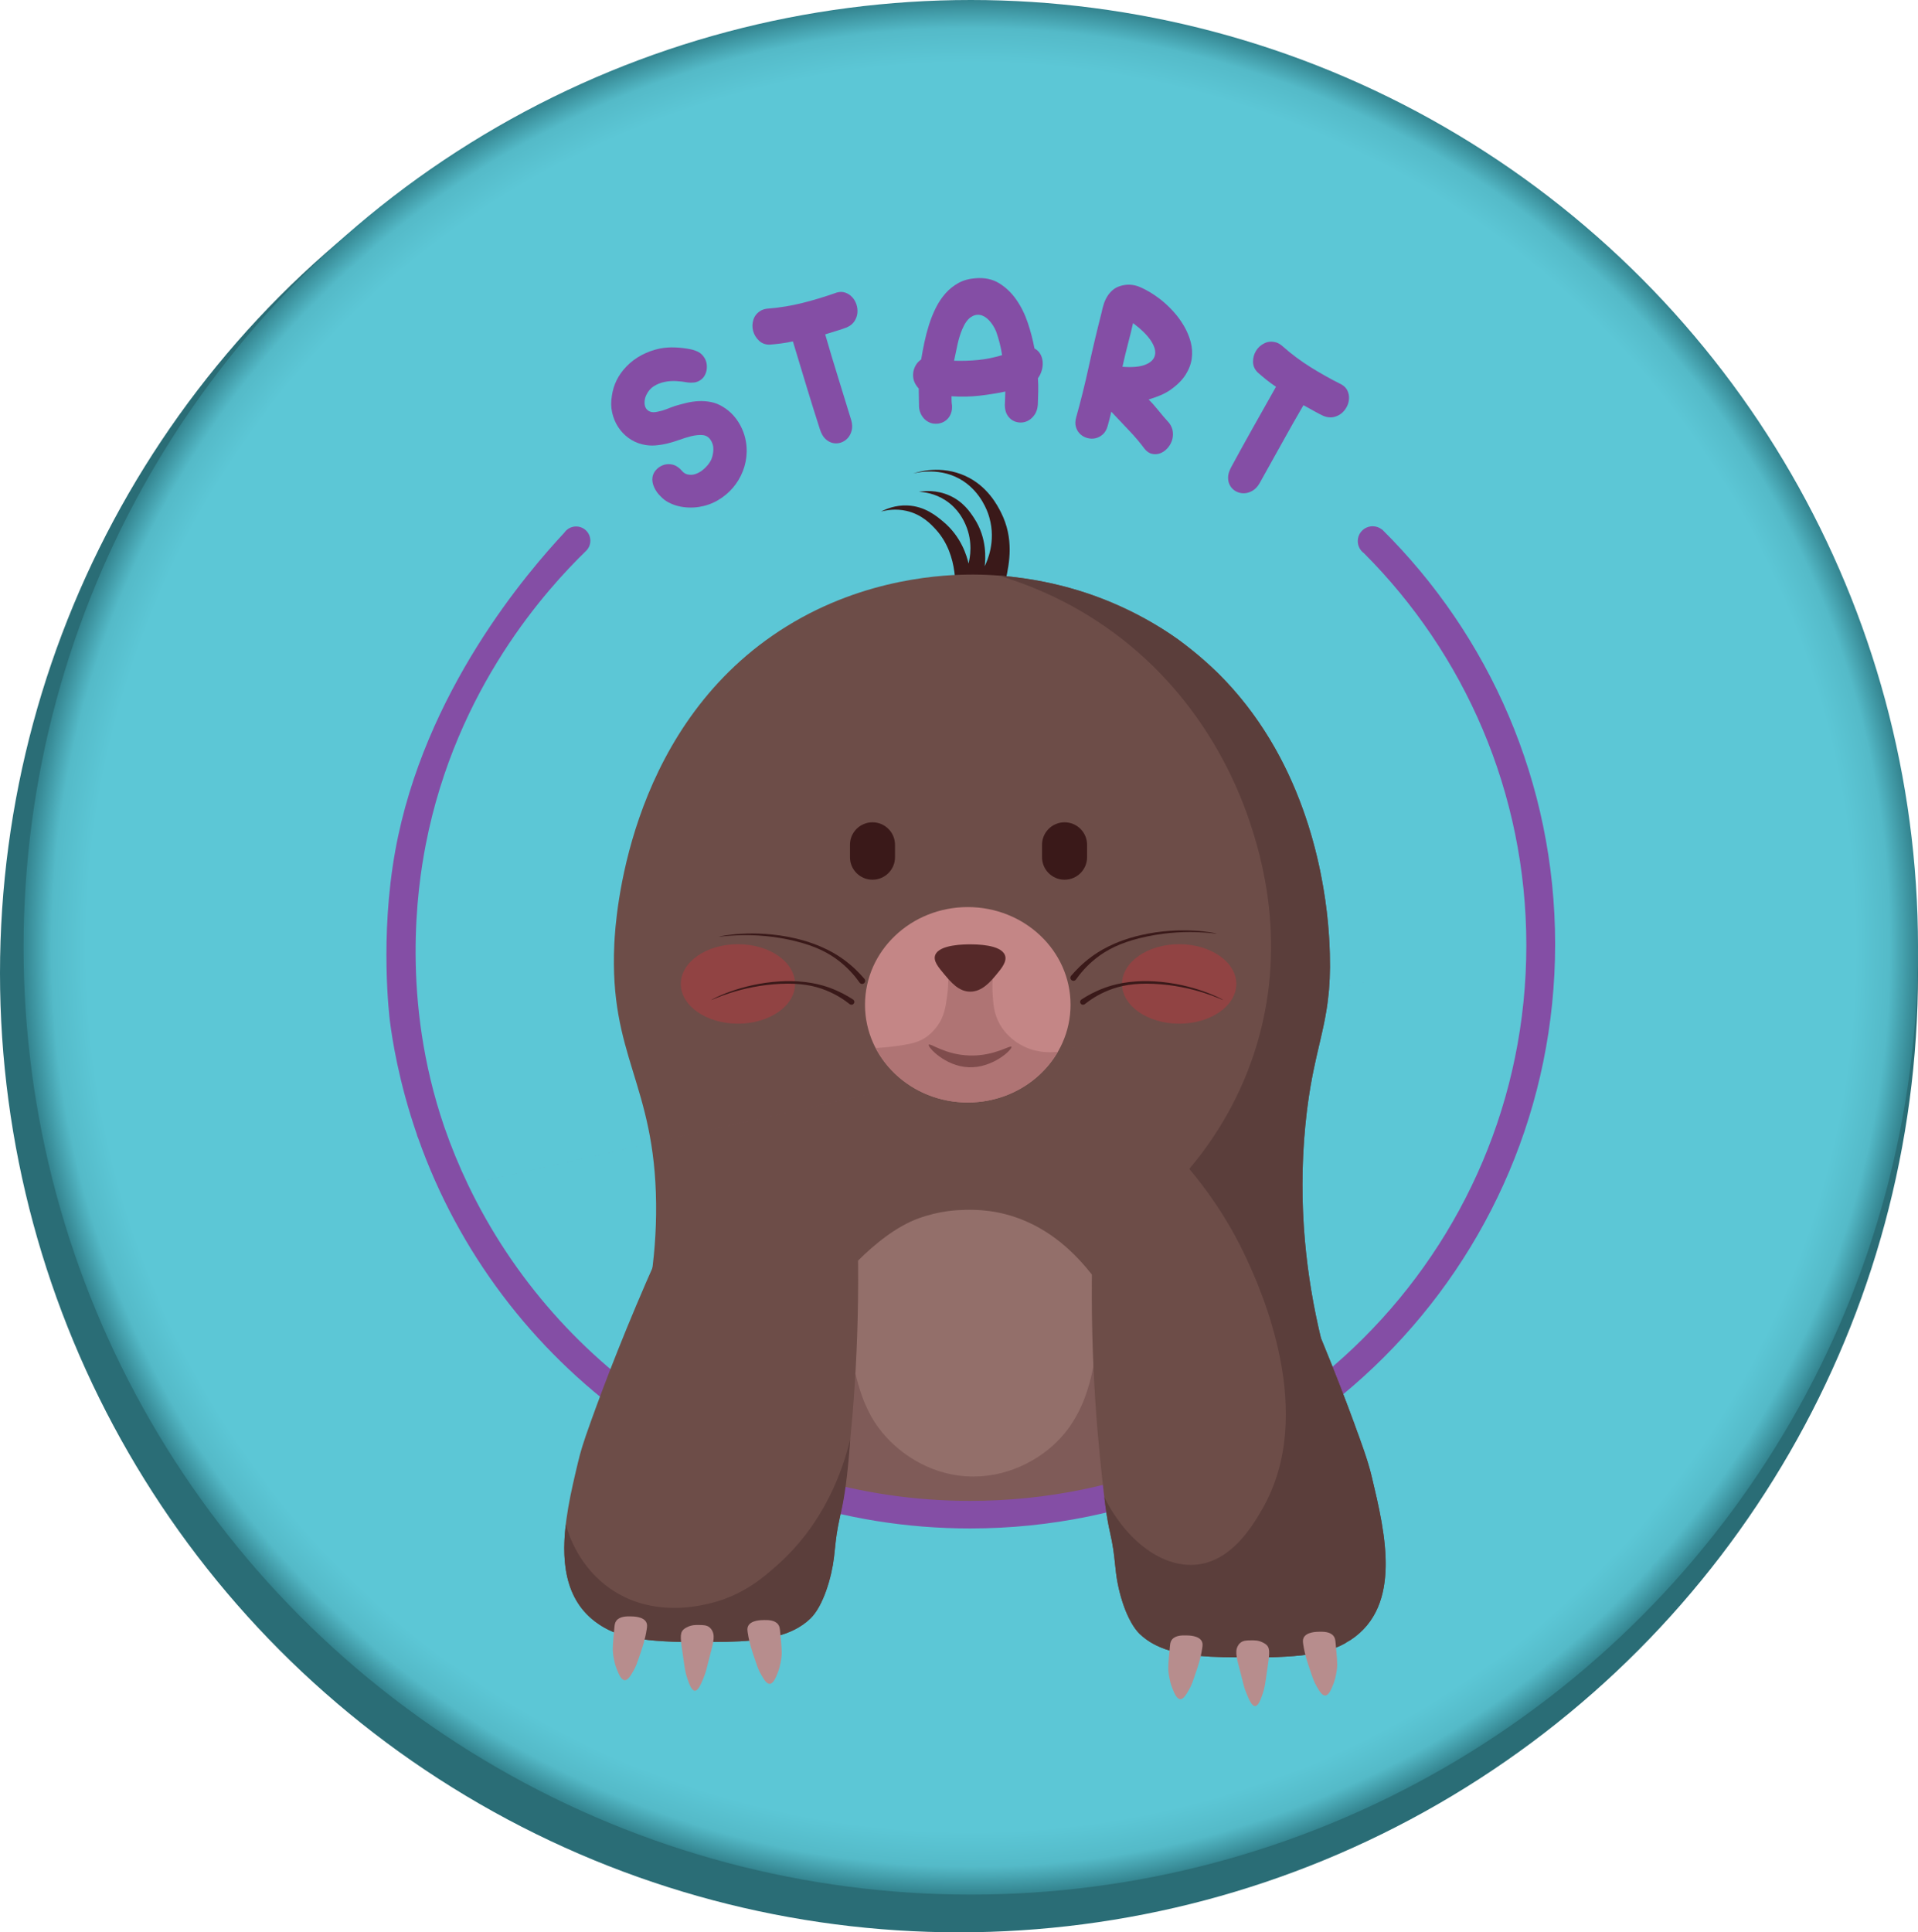 <svg viewBox="0 0 407 410" fill="none" xmlns="http://www.w3.org/2000/svg">
<circle cx="203.5" cy="206.5" r="203.5" fill="#2A6D76"/>
<circle cx="206" cy="201" r="201" fill="url(#paint0_radial_1628_5419)"/>
<path d="M213.443 122.933C214.151 119.561 215.251 114.313 212.387 108.682C211.697 107.325 209.581 103.133 204.855 100.988C199.654 98.628 194.843 100.108 193.715 100.488C194.516 100.275 199.73 98.978 204.43 102.091C208.192 104.584 209.543 108.519 209.804 109.352C209.876 109.582 209.927 109.761 209.959 109.878C211.373 114.922 209.472 119.085 208.948 120.146C209.13 118.7 209.506 114.192 206.707 109.939C205.891 108.698 204.435 106.461 201.496 105.147C198.69 103.891 196.101 104.164 194.989 104.35C196.05 104.4 198.345 104.654 200.67 106.181C203.405 107.978 204.51 110.439 204.918 111.381C206.503 115.045 205.822 118.398 205.525 119.571C205.178 118.046 204.013 113.886 200.139 110.667C198.776 109.534 196.282 107.398 192.531 107.252C189.978 107.152 187.98 108.013 186.948 108.554C188.085 108.243 190.085 107.87 192.407 108.412C195.707 109.183 197.644 111.313 198.625 112.393C203.593 117.865 202.73 125.783 202.543 127.272C203.124 127.525 208.519 129.797 211.538 127.196C212.122 126.693 212.839 125.816 213.443 122.933Z" fill="#3A1919"/>
<path d="M124.005 311.897C131.1 299.073 139.467 279.434 139.225 255.416C138.969 229.87 129.235 224.122 130.357 200.287C130.618 194.759 133.038 156.28 163.849 134.907C180.598 123.288 198.099 122.024 205.201 121.916C211.606 121.818 231.425 122.328 250.057 135.719C280.949 157.921 282.024 196.451 282.192 202.482C282.619 217.785 278.664 221.28 276.977 238.958C274.348 266.501 280.916 289.758 287.224 305.6C265.168 310.527 238.315 314.794 207.613 316.095C175.435 317.458 147.139 315.22 124.005 311.897Z" fill="#6D4D48"/>
<path d="M162.763 306.937C164.076 299.221 167.369 286 176.478 273.786C176.478 273.786 185.321 261.979 194.949 258.5C199.374 256.901 202.967 256.751 204.734 256.709C207.089 256.654 211.974 256.633 217.731 259.136C225.449 262.492 230.129 268.371 232.733 271.753C244.262 286.721 245.81 306.515 246.109 313.014C236.071 315.314 221.495 317.508 203.995 316.234C186.479 314.959 172.365 310.671 162.763 306.937Z" fill="#936F6A"/>
<path d="M225.899 174.476H225.899C223.261 174.476 221.122 176.611 221.122 179.246V181.885C221.122 184.519 223.261 186.655 225.899 186.655H225.899C228.537 186.655 230.676 184.519 230.676 181.885V179.246C230.676 176.611 228.537 174.476 225.899 174.476Z" fill="#3A1919"/>
<path d="M185.142 174.476H185.142C182.504 174.476 180.365 176.611 180.365 179.246V181.885C180.365 184.519 182.504 186.655 185.142 186.655H185.142C187.781 186.655 189.919 184.519 189.919 181.885V179.246C189.919 176.611 187.781 174.476 185.142 174.476Z" fill="#3A1919"/>
<path d="M156.588 217.203C163.282 217.203 168.709 213.428 168.709 208.771C168.709 204.114 163.282 200.339 156.588 200.339C149.893 200.339 144.467 204.114 144.467 208.771C144.467 213.428 149.893 217.203 156.588 217.203Z" fill="#914343"/>
<path d="M250.223 217.203C256.917 217.203 262.344 213.428 262.344 208.771C262.344 204.114 256.917 200.339 250.223 200.339C243.529 200.339 238.102 204.114 238.102 208.771C238.102 213.428 243.529 217.203 250.223 217.203Z" fill="#914343"/>
<path d="M241.981 198.442C236.279 199.769 233.019 201.968 231.608 203.006C229.675 204.43 228.274 205.888 227.323 207.006C227.304 207.025 227.287 207.043 227.27 207.065C227.261 207.076 227.248 207.09 227.238 207.101C227.241 207.103 227.244 207.105 227.246 207.107C227.17 207.224 227.122 207.36 227.133 207.509C227.162 207.87 227.477 208.139 227.838 208.11C228.012 208.097 228.162 208.014 228.271 207.895L228.273 207.896C228.274 207.894 228.276 207.891 228.278 207.889C228.285 207.881 228.29 207.872 228.296 207.864C229.163 206.632 230.538 204.938 232.573 203.332C234.882 201.51 237.683 200.079 241.993 199.019C250.947 196.816 258.181 198.193 258.186 198.109C258.192 198.025 250.856 196.376 241.981 198.442Z" fill="#3A1919"/>
<path d="M244.938 208.226C239.469 207.915 235.961 209.03 234.421 209.591C232.309 210.36 230.666 211.3 229.517 212.052C229.495 212.065 229.474 212.077 229.454 212.092C229.443 212.099 229.427 212.108 229.416 212.116C229.418 212.118 229.42 212.121 229.421 212.123C229.322 212.208 229.243 212.317 229.214 212.454C229.144 212.785 229.356 213.11 229.688 213.18C229.847 213.213 230.004 213.179 230.133 213.1L230.134 213.102C230.136 213.1 230.139 213.098 230.141 213.097C230.149 213.091 230.156 213.085 230.164 213.079C231.267 212.201 232.95 211.043 235.201 210.138C237.755 209.11 240.647 208.563 244.796 208.746C253.416 209.127 259.547 212.269 259.574 212.195C259.601 212.121 253.451 208.709 244.938 208.226Z" fill="#3A1919"/>
<path d="M168.744 199.1C174.446 200.428 177.707 202.626 179.117 203.664C181.05 205.088 182.451 206.547 183.403 207.664C183.421 207.683 183.438 207.702 183.455 207.723C183.464 207.734 183.477 207.748 183.487 207.759C183.484 207.762 183.481 207.764 183.479 207.766C183.555 207.882 183.603 208.018 183.592 208.168C183.563 208.528 183.248 208.797 182.887 208.769C182.713 208.755 182.563 208.673 182.455 208.553L182.452 208.555C182.451 208.552 182.449 208.549 182.447 208.547C182.44 208.539 182.436 208.53 182.429 208.522C181.562 207.29 180.187 205.597 178.152 203.991C175.843 202.168 173.042 200.738 168.732 199.677C159.778 197.474 152.544 198.851 152.539 198.767C152.534 198.683 159.869 197.035 168.744 199.1H168.744Z" fill="#3A1919"/>
<path d="M165.558 208.226C171.027 207.915 174.535 209.03 176.075 209.591C178.187 210.36 179.83 211.3 180.979 212.052C181.001 212.065 181.021 212.077 181.042 212.092C181.053 212.099 181.069 212.108 181.08 212.116C181.078 212.118 181.076 212.121 181.074 212.123C181.174 212.208 181.253 212.317 181.282 212.454C181.352 212.785 181.14 213.11 180.808 213.18C180.649 213.213 180.492 213.179 180.363 213.1L180.362 213.102C180.359 213.1 180.357 213.098 180.355 213.097C180.346 213.091 180.34 213.085 180.332 213.079C179.228 212.201 177.546 211.043 175.295 210.138C172.741 209.11 169.849 208.563 165.7 208.746C157.08 209.127 150.949 212.269 150.922 212.195C150.895 212.121 157.045 208.709 165.558 208.226Z" fill="#3A1919"/>
<path d="M235.83 315.845C235.261 312.388 234.526 307.129 234.153 300.665C233.646 291.877 234.071 285.399 233.22 285.297C232.043 285.155 232.696 296.67 225.175 304.973C220.726 309.885 213.317 313.782 205.006 313.239C196.756 312.7 190.133 307.945 186.468 302.993C181.166 295.83 181.632 287.687 179.735 287.742C178.696 287.772 178.397 290.65 176.15 297.085C175.007 300.356 173.919 302.96 173.2 304.605C172.694 305.532 171.79 307.505 171.916 310.082C171.982 311.447 172.317 312.563 172.629 313.346C178.641 315.685 183.866 316.922 187.724 317.619C193.926 318.741 198.709 318.853 204.305 318.984C207.923 319.069 212.888 319.17 219.401 318.569C224.213 318.125 229.757 317.307 235.83 315.845H235.83Z" fill="#7F5B58"/>
<path fill-rule="evenodd" clip-rule="evenodd" d="M323.888 200.591C323.888 168.1 310.717 138.687 289.421 117.368C288.633 116.795 288.121 115.865 288.121 114.817C288.121 113.074 289.535 111.662 291.28 111.662C292.027 111.662 292.714 111.92 293.254 112.353L293.263 112.323C315.946 134.783 330 165.919 330 200.339C330 268.805 274.419 324.307 205.856 324.307C151.766 324.307 105.772 289.756 88.758 241.556C88.748 241.526 88.737 241.496 88.726 241.465C88.595 241.213 88.499 240.941 88.443 240.654C84.569 229.431 83.213 220.316 82.757 216.808C82.639 215.903 80.55 198.931 83.866 180.567C89.991 146.65 112.178 121.144 119.742 113.032C120.286 112.232 121.205 111.706 122.247 111.706C123.918 111.706 125.273 113.059 125.273 114.728C125.273 115.606 124.897 116.397 124.298 116.949C116.355 124.683 96.832 145.792 90.341 179.223C88.539 188.5 85.116 212.245 94.237 238.988C94.264 239.057 94.289 239.128 94.311 239.201C95.75 243.349 97.415 247.392 99.291 251.315C99.293 251.319 99.295 251.323 99.297 251.327M99.297 251.328C118.286 291.027 158.861 318.457 205.856 318.457C271.043 318.457 323.888 265.686 323.888 200.591" fill="#844EA5"/>
<path d="M139.442 266.776C132.982 281.249 128.435 293.114 125.392 301.568C123.665 306.368 123.182 308.06 122.671 310.198C119.773 322.32 115.891 338.556 128.431 345.463C133.044 348.003 139.71 348.663 154.152 348.356C161.942 348.191 167.993 347.245 171.97 343.412C174.709 340.773 176.489 334.602 176.971 330.453C177.298 327.637 177.361 326.297 177.841 323.77C178.392 320.873 178.885 320.2 180.002 309.565C180.504 304.787 181.293 297.165 181.751 286.914C182.141 278.195 182.297 267.481 181.751 255.176C179.459 258.864 176.709 263.208 173.532 268.061C166.173 279.304 163.649 282.402 159.3 285.376C158.38 286.004 149.007 292.488 143.971 290.667C139.175 288.932 136.337 278.953 139.442 266.776Z" fill="#6D4D48"/>
<path d="M274.345 270.034C280.805 284.507 285.352 296.371 288.394 304.825C290.122 309.625 290.605 311.318 291.116 313.455C294.014 325.578 297.896 341.813 285.355 348.72C280.743 351.26 274.077 351.92 259.635 351.614C251.845 351.448 245.794 350.502 241.817 346.67C239.078 344.03 237.298 337.86 236.816 333.71C236.489 330.894 236.425 329.555 235.945 327.027C235.395 324.13 234.902 323.458 233.784 312.822C233.282 308.044 232.494 300.422 232.036 290.172C231.646 281.453 231.49 270.738 232.036 258.433C234.327 262.121 237.078 266.465 240.255 271.318C247.614 282.561 250.137 285.66 254.487 288.633C255.407 289.262 264.78 295.746 269.816 293.924C274.611 292.189 277.45 282.21 274.345 270.034Z" fill="#6D4D48"/>
<path d="M205.363 233.921C217.407 233.921 227.171 224.641 227.171 213.193C227.171 201.745 217.407 192.464 205.363 192.464C193.318 192.464 183.554 201.745 183.554 213.193C183.554 224.641 193.318 233.921 205.363 233.921Z" fill="#C48686"/>
<path d="M205.363 233.921C213.6 233.921 220.765 229.578 224.476 223.172C222.347 223.406 219.438 223.292 216.611 221.688C215.885 221.276 213.737 220.022 212.236 217.465C210.904 215.194 210.772 213.073 210.632 210.814C210.534 209.243 210.558 206.925 211.215 204.163C207.828 204.455 204.442 204.746 201.055 205.037C201.358 207.744 201.184 209.982 200.958 211.542C200.638 213.746 200.355 215.558 199.062 217.465C198.009 219.017 196.804 219.868 196.485 220.086C195.102 221.03 193.728 221.411 191.381 221.785C189.912 222.019 188.034 222.248 185.83 222.371C189.394 229.209 196.79 233.921 205.363 233.921H205.363Z" fill="#AF7474"/>
<path d="M213.219 202.601C213.798 203.944 212.553 205.439 211.392 206.832C210.173 208.296 208.39 210.437 205.842 210.408C203.453 210.381 201.841 208.464 200.395 206.745C199.098 205.202 197.96 203.849 198.471 202.601C199.389 200.359 204.844 200.374 205.894 200.377C207.157 200.381 212.268 200.395 213.219 202.601Z" fill="#562929"/>
<path d="M286.584 347.975C297.627 340.702 293.915 325.162 291.116 313.456C291.078 313.297 291.04 313.144 291.002 312.989C290.956 312.804 290.902 312.59 290.836 312.333C290.826 312.294 290.816 312.255 290.805 312.216C290.77 312.079 290.73 311.931 290.689 311.777C290.259 310.197 289.663 308.351 288.394 304.825C288.147 304.196 287.817 303.295 287.383 302.049C285.521 296.981 283.185 290.896 280.312 283.935C277.206 271.017 275.37 255.794 276.977 238.958C278.205 226.09 280.628 220.725 281.694 212.862C281.829 211.709 281.913 210.978 281.934 210.791C281.934 210.787 281.935 210.784 281.935 210.78C281.949 210.635 281.966 210.497 281.979 210.35C282.006 210.075 282.022 209.878 282.023 209.875C282.058 209.44 282.082 208.981 282.108 208.526C282.126 208.223 282.149 207.931 282.162 207.617C282.185 207.086 282.194 206.521 282.204 205.958C282.208 205.691 282.22 205.44 282.222 205.165C282.227 204.31 282.218 203.419 282.192 202.482C282.187 202.323 282.182 202.128 282.176 201.924C282.174 201.86 282.171 201.789 282.169 201.721C282.167 201.671 282.165 201.61 282.163 201.557C282.159 201.425 282.154 201.29 282.148 201.143C282.146 201.071 282.143 201.001 282.14 200.926C282.129 200.663 282.117 200.377 282.102 200.075C282.037 198.765 281.945 197.475 281.83 196.205C281.83 196.205 281.828 196.18 281.826 196.163C281.825 196.149 281.824 196.136 281.823 196.121C281.815 196.025 281.805 195.935 281.797 195.839C280.688 184.022 276.335 160.501 258.388 142.766C254.796 139.348 251.789 137.038 250.456 136.021C250.44 136.009 250.43 136.001 250.414 135.989C250.292 135.9 250.18 135.807 250.057 135.719C249.103 135.033 248.144 134.402 247.185 133.782C243.928 131.723 238.116 128.429 230.873 125.951C230.82 125.933 230.766 125.914 230.713 125.897C230.025 125.663 229.321 125.44 228.609 125.223C228.221 125.106 227.839 124.999 227.455 124.89C226.881 124.727 226.311 124.56 225.723 124.41C225.723 124.41 225.722 124.41 225.722 124.41C225.045 124.235 224.381 124.076 223.723 123.924C223.308 123.829 222.893 123.733 222.485 123.647C222.166 123.578 221.857 123.52 221.542 123.457C218.767 122.905 216.159 122.532 213.806 122.292C213.756 122.288 213.708 122.283 213.658 122.278C213.097 122.222 212.549 122.173 212.016 122.13C211.995 122.128 211.976 122.128 211.955 122.126C211.943 122.125 211.931 122.125 211.918 122.124C217.663 123.836 226.035 127.015 234.787 133.133C254.902 147.195 262.643 166.735 265.177 174.34C267.403 181.023 273.589 200.506 266.193 223.259C262.43 234.836 256.498 243.118 252.37 248.024C255.852 252.156 260.573 258.531 264.541 267.126C267.269 273.034 279.667 299.886 267.806 320.273C265.86 323.617 261.469 331.165 253.99 331.974C246.809 332.751 239.029 327.074 234.333 317.667C235.081 323.743 235.495 324.656 235.945 327.027C236.425 329.555 236.489 330.894 236.816 333.71C237.106 336.208 237.874 339.431 239.032 342.183C239.816 343.95 240.495 345.043 241.028 345.749C241.283 346.081 241.542 346.404 241.817 346.67C245.293 350.019 250.353 351.163 256.773 351.509C256.798 351.511 256.824 351.512 256.849 351.513C257.752 351.561 258.679 351.593 259.635 351.614C274.077 351.92 280.743 351.26 285.355 348.72C285.434 348.677 285.881 348.297 286.584 347.975H286.584L286.584 347.975Z" fill="#5B3E3B"/>
<path d="M165.062 331.974C162.048 334.665 157.797 338.374 151.071 340.095C148.573 340.734 138.513 343.307 129.561 337.126C122.999 332.595 120.75 325.928 120.06 323.482C120.059 323.484 120.057 323.487 120.056 323.489C119.035 332.301 120.163 340.909 128.432 345.463C133.044 348.003 139.71 348.663 154.152 348.357C161.942 348.191 167.993 347.245 171.97 343.413C174.709 340.773 176.489 334.603 176.971 330.453C177.298 327.637 177.361 326.298 177.841 323.77C178.164 322.073 178.451 320.84 178.541 320.459C179.125 317.979 179.838 313.615 180.434 305.34C178.892 311.731 175.076 323.032 165.062 331.974H165.062Z" fill="#5B3E3B"/>
<path d="M132.56 356.5C131.804 356.459 131.304 355.212 130.876 354.146C130.723 353.764 130.281 352.604 130.076 350.741C129.957 349.658 130.095 348.226 130.371 345.36C130.433 344.719 130.48 344.299 130.792 343.889C131.517 342.935 132.973 342.954 133.781 342.964C134.46 342.973 136.526 343 137.148 344.226C137.367 344.656 137.328 345.077 137.233 345.697C136.894 347.899 136.32 349.552 135.843 350.951C135.197 352.849 134.994 353.511 134.412 354.524C133.811 355.572 133.242 356.537 132.56 356.5H132.56Z" fill="#B78D8D"/>
<path d="M147.448 358.743C146.741 358.72 146.249 357.292 145.843 356.117C145.402 354.836 145.323 354.066 144.996 351.799C144.441 347.95 144.154 346.61 144.996 345.79C145.296 345.499 145.716 345.295 145.888 345.212C146.791 344.774 147.595 344.777 148.339 344.789C149.286 344.804 149.973 344.815 150.568 345.301C150.925 345.592 151.095 345.928 151.17 346.08C151.796 347.348 151.253 348.911 150.471 351.964C149.922 354.106 149.823 354.763 149.275 356.072C148.721 357.395 148.148 358.765 147.448 358.743H147.448Z" fill="#B78D8D"/>
<path d="M163.35 357.276C164.105 357.235 164.606 355.988 165.033 354.922C165.187 354.54 165.628 353.38 165.833 351.517C165.952 350.434 165.814 349.001 165.539 346.136C165.477 345.494 165.429 345.075 165.118 344.665C164.392 343.711 162.936 343.73 162.129 343.74C161.449 343.749 159.384 343.776 158.761 345.001C158.542 345.432 158.582 345.853 158.677 346.473C159.015 348.675 159.59 350.328 160.066 351.727C160.712 353.625 160.916 354.287 161.497 355.3C162.099 356.348 162.667 357.313 163.35 357.276H163.35Z" fill="#B78D8D"/>
<path d="M250.437 360.533C249.682 360.492 249.181 359.245 248.753 358.179C248.6 357.797 248.159 356.637 247.954 354.774C247.834 353.691 247.972 352.259 248.248 349.394C248.31 348.752 248.357 348.333 248.669 347.922C249.395 346.968 250.85 346.987 251.658 346.998C252.338 347.006 254.403 347.033 255.026 348.259C255.244 348.689 255.205 349.111 255.11 349.73C254.772 351.932 254.197 353.585 253.721 354.985C253.075 356.883 252.871 357.544 252.289 358.558C251.688 359.605 251.12 360.57 250.437 360.533Z" fill="#B78D8D"/>
<path d="M266.339 362C267.045 361.978 267.538 360.549 267.944 359.374C268.385 358.094 268.463 357.324 268.79 355.057C269.346 351.208 269.633 349.868 268.79 349.048C268.491 348.756 268.07 348.552 267.899 348.469C266.996 348.031 266.192 348.034 265.447 348.046C264.5 348.061 263.814 348.072 263.219 348.558C262.862 348.849 262.692 349.186 262.617 349.337C261.991 350.606 262.534 352.168 263.316 355.221C263.865 357.363 263.963 358.02 264.511 359.329C265.065 360.652 265.639 362.022 266.339 362Z" fill="#B78D8D"/>
<path d="M281.227 359.758C281.982 359.717 282.483 358.469 282.911 357.403C283.064 357.021 283.505 355.861 283.711 353.999C283.83 352.916 283.692 351.483 283.416 348.618C283.354 347.976 283.307 347.557 282.995 347.147C282.269 346.192 280.814 346.211 280.006 346.222C279.326 346.231 277.261 346.257 276.638 347.483C276.42 347.913 276.459 348.335 276.554 348.954C276.892 351.156 277.467 352.809 277.943 354.209C278.589 356.107 278.793 356.768 279.375 357.782C279.976 358.829 280.544 359.794 281.227 359.758Z" fill="#B78D8D"/>
<path d="M143.963 99.2C144.161 99.337 144.335 99.495 144.486 99.674C144.637 99.855 144.791 100.016 144.95 100.161C145.108 100.305 145.29 100.427 145.494 100.527C145.698 100.627 145.939 100.69 146.215 100.717C146.689 100.784 147.163 100.731 147.638 100.559C148.114 100.387 148.562 100.144 148.981 99.83C149.401 99.516 149.784 99.154 150.13 98.74C150.476 98.328 150.75 97.903 150.951 97.465C151.217 96.799 151.36 96.094 151.379 95.352C151.399 94.61 151.191 93.924 150.756 93.293C150.35 92.71 149.802 92.385 149.112 92.32C148.422 92.254 147.595 92.335 146.632 92.56C145.781 92.781 144.945 93.041 144.126 93.339C143.306 93.636 142.467 93.891 141.609 94.1C140.752 94.31 139.88 94.448 138.995 94.514C138.11 94.582 137.194 94.5 136.247 94.27C135.194 94.009 134.231 93.558 133.358 92.919C132.484 92.281 131.751 91.503 131.16 90.584C130.568 89.667 130.146 88.648 129.895 87.526C129.645 86.406 129.627 85.226 129.841 83.987C130.168 81.632 131.197 79.557 132.93 77.762C133.856 76.798 134.929 75.992 136.147 75.344C137.366 74.698 138.669 74.231 140.058 73.942C141.072 73.752 142.118 73.676 143.197 73.716C144.276 73.755 145.339 73.877 146.386 74.079C147 74.189 147.585 74.381 148.139 74.654C148.693 74.927 149.151 75.369 149.515 75.977C149.739 76.352 149.884 76.766 149.952 77.217C150.02 77.669 150.014 78.118 149.933 78.563C149.852 79.008 149.693 79.42 149.458 79.799C149.221 80.178 148.922 80.476 148.559 80.691C148.189 80.944 147.769 81.099 147.298 81.157C146.827 81.216 146.355 81.212 145.881 81.145C145.16 81.002 144.373 80.908 143.521 80.86C142.668 80.812 141.836 80.872 141.025 81.037C140.212 81.204 139.463 81.499 138.778 81.924C138.092 82.349 137.555 82.962 137.168 83.764C136.945 84.215 136.815 84.689 136.781 85.186C136.745 85.683 136.816 86.117 136.995 86.488C137.173 86.858 137.477 87.138 137.908 87.325C138.338 87.514 138.919 87.517 139.649 87.336C140.273 87.218 140.875 87.041 141.457 86.806C142.039 86.571 142.642 86.346 143.267 86.132C144.025 85.903 144.829 85.686 145.676 85.483C146.524 85.28 147.382 85.157 148.253 85.114C149.124 85.072 150.002 85.137 150.885 85.308C151.768 85.48 152.627 85.827 153.457 86.348C155.008 87.298 156.235 88.623 157.135 90.325C158.037 92.027 158.475 93.871 158.447 95.856C158.416 97.304 158.14 98.683 157.623 99.992C157.104 101.302 156.397 102.477 155.501 103.519C154.605 104.561 153.547 105.438 152.325 106.151C151.103 106.863 149.764 107.335 148.313 107.565C147.597 107.674 146.862 107.715 146.109 107.688C145.355 107.66 144.622 107.557 143.907 107.38C143.195 107.202 142.511 106.942 141.859 106.6C141.206 106.258 140.627 105.809 140.121 105.253C139.587 104.746 139.15 104.125 138.812 103.389C138.474 102.654 138.357 101.938 138.46 101.24C138.556 100.676 138.799 100.174 139.188 99.736C139.577 99.297 140.036 98.968 140.569 98.745C141.101 98.523 141.676 98.443 142.29 98.505C142.906 98.567 143.464 98.799 143.963 99.2Z" fill="#844EA5"/>
<path d="M177.563 62.074C178.207 61.889 178.81 61.895 179.369 62.09C179.929 62.285 180.412 62.6 180.822 63.037C181.231 63.473 181.534 63.989 181.73 64.586C181.927 65.182 181.997 65.786 181.94 66.398C181.883 67.01 181.676 67.594 181.318 68.15C180.96 68.706 180.415 69.145 179.681 69.468C179.148 69.678 178.543 69.886 177.865 70.093C177.189 70.302 176.27 70.585 175.107 70.945C175.972 73.961 176.871 76.966 177.807 79.96C178.742 82.956 179.684 86.02 180.634 89.152C180.86 89.939 180.891 90.661 180.731 91.316C180.57 91.972 180.288 92.521 179.885 92.962C179.483 93.403 179.004 93.717 178.451 93.904C177.897 94.09 177.332 94.124 176.756 94.005C176.179 93.886 175.643 93.593 175.147 93.124C174.651 92.656 174.261 91.966 173.974 91.055C173.036 88.146 172.113 85.191 171.201 82.188C170.289 79.187 169.306 75.936 168.253 72.436C167.402 72.622 166.565 72.769 165.744 72.875C164.922 72.983 164.106 73.067 163.298 73.128C162.395 73.13 161.64 72.843 161.037 72.263C160.431 71.685 160.022 71 159.809 70.21C159.595 69.42 159.622 68.611 159.889 67.783C160.154 66.955 160.724 66.303 161.594 65.828C162.049 65.613 162.581 65.489 163.192 65.456C165.564 65.261 167.93 64.868 170.293 64.279C172.655 63.689 175.078 62.954 177.563 62.074V62.074Z" fill="#844EA5"/>
<path d="M219.511 73.935C220.062 74.227 220.479 74.622 220.76 75.122C221.042 75.622 221.205 76.172 221.253 76.771C221.3 77.37 221.234 77.978 221.059 78.595C220.883 79.212 220.613 79.768 220.248 80.265C220.313 81.219 220.335 82.153 220.312 83.067C220.29 83.981 220.261 84.916 220.227 85.871C220.165 86.69 219.952 87.376 219.587 87.927C219.221 88.478 218.784 88.902 218.278 89.196C217.771 89.491 217.224 89.643 216.637 89.652C216.05 89.662 215.506 89.534 215.002 89.27C214.499 89.005 214.08 88.603 213.747 88.062C213.414 87.522 213.24 86.83 213.226 85.984C213.243 85.52 213.261 85.057 213.278 84.592C213.295 84.128 213.312 83.624 213.328 83.077C211.471 83.462 209.632 83.758 207.811 83.965C205.989 84.172 204.022 84.21 201.91 84.08C201.915 84.435 201.921 84.77 201.925 85.083C201.93 85.396 201.961 85.716 202.015 86.043C202.05 86.67 201.979 87.224 201.801 87.703C201.622 88.184 201.368 88.59 201.038 88.923C200.708 89.255 200.322 89.507 199.877 89.678C199.433 89.849 198.975 89.924 198.502 89.905C198.056 89.912 197.619 89.817 197.194 89.619C196.768 89.422 196.398 89.155 196.082 88.819C195.766 88.483 195.512 88.085 195.318 87.624C195.124 87.164 195.024 86.675 195.015 86.156L194.954 82.434C194.6 82.058 194.314 81.64 194.096 81.18C193.877 80.72 193.764 80.203 193.754 79.63C193.743 79.003 193.883 78.387 194.171 77.782C194.46 77.178 194.885 76.68 195.452 76.289L195.488 76.206C195.667 75.085 195.89 73.895 196.157 72.636C196.423 71.377 196.75 70.13 197.14 68.897C197.531 67.663 198.01 66.475 198.575 65.334C199.141 64.193 199.821 63.173 200.614 62.273C201.408 61.374 202.322 60.636 203.357 60.061C204.393 59.485 205.593 59.144 206.959 59.041C208.896 58.873 210.574 59.221 211.994 60.084C213.412 60.948 214.631 62.108 215.649 63.564C216.668 65.021 217.485 66.665 218.098 68.496C218.713 70.327 219.183 72.141 219.511 73.935V73.935ZM202.458 76.544C204.222 76.597 205.927 76.542 207.576 76.379C209.225 76.216 210.914 75.875 212.644 75.356C212.393 73.669 211.969 71.985 211.37 70.303C210.957 69.355 210.448 68.566 209.842 67.934C209.236 67.303 208.596 66.931 207.924 66.819C207.251 66.708 206.589 66.882 205.94 67.343C205.289 67.803 204.701 68.651 204.174 69.888C203.768 70.876 203.443 71.918 203.201 73.013C202.958 74.108 202.71 75.285 202.458 76.544Z" fill="#844EA5"/>
<path d="M248.072 89.724C248.544 90.339 248.813 90.988 248.88 91.671C248.945 92.355 248.869 92.992 248.652 93.583C248.435 94.174 248.105 94.705 247.664 95.176C247.222 95.647 246.728 95.983 246.182 96.184C245.635 96.385 245.069 96.426 244.485 96.304C243.9 96.183 243.367 95.828 242.888 95.242C241.917 93.922 240.808 92.614 239.561 91.315C238.314 90.017 237.065 88.698 235.818 87.358C235.701 87.863 235.579 88.367 235.452 88.87C235.323 89.372 235.185 89.886 235.038 90.411C234.825 91.173 234.478 91.762 234 92.181C233.522 92.599 233 92.871 232.437 92.997C231.873 93.121 231.304 93.104 230.73 92.944C230.156 92.784 229.659 92.509 229.24 92.123C228.819 91.736 228.513 91.24 228.323 90.635C228.131 90.029 228.147 89.332 228.368 88.544C229.347 85.052 230.235 81.476 231.03 77.818C231.824 74.16 232.737 70.308 233.769 66.264C233.883 65.673 234.036 65.085 234.226 64.501C234.415 63.917 234.662 63.377 234.969 62.882C235.276 62.388 235.65 61.947 236.094 61.561C236.538 61.175 237.07 60.886 237.692 60.692C239.132 60.245 240.548 60.322 241.94 60.924C243.331 61.526 244.727 62.362 246.128 63.434C247.102 64.189 248.033 65.051 248.922 66.022C249.809 66.992 250.576 68.029 251.221 69.129C251.866 70.231 252.346 71.371 252.66 72.549C252.974 73.727 253.05 74.903 252.889 76.075C252.726 77.248 252.287 78.4 251.571 79.53C250.853 80.661 249.773 81.732 248.329 82.744C247.658 83.207 246.929 83.599 246.143 83.916C245.358 84.235 244.555 84.52 243.737 84.773C244.367 85.374 245.041 86.122 245.757 87.016C246.473 87.911 247.244 88.813 248.072 89.724ZM238.184 77.823C240.278 77.984 241.899 77.837 243.047 77.378C244.194 76.921 244.87 76.253 245.078 75.376C245.285 74.499 245 73.471 244.223 72.291C243.445 71.11 242.183 69.865 240.437 68.555C240.103 70.019 239.74 71.496 239.348 72.987C238.954 74.478 238.567 76.09 238.184 77.823V77.823Z" fill="#844EA5"/>
<path d="M284.701 81.598C285.279 81.935 285.692 82.372 285.94 82.91C286.186 83.448 286.293 84.015 286.261 84.612C286.229 85.209 286.066 85.785 285.772 86.339C285.477 86.894 285.09 87.362 284.607 87.746C284.126 88.128 283.56 88.383 282.911 88.511C282.263 88.638 281.567 88.551 280.826 88.245C280.305 88.006 279.735 87.714 279.117 87.37C278.498 87.027 277.656 86.561 276.591 85.973C275.01 88.684 273.463 91.414 271.948 94.161C270.431 96.909 268.871 99.71 267.266 102.564C266.854 103.271 266.354 103.794 265.77 104.132C265.184 104.471 264.593 104.647 263.995 104.663C263.397 104.677 262.84 104.55 262.321 104.282C261.803 104.012 261.389 103.628 261.075 103.131C260.762 102.633 260.602 102.044 260.597 101.362C260.592 100.68 260.819 99.921 261.278 99.084C262.732 96.394 264.227 93.681 265.764 90.946C267.3 88.21 268.968 85.251 270.766 82.067C270.042 81.583 269.358 81.083 268.711 80.565C268.065 80.047 267.439 79.518 266.836 78.978C266.208 78.329 265.894 77.587 265.894 76.75C265.892 75.913 266.103 75.144 266.526 74.443C266.95 73.742 267.552 73.202 268.335 72.82C269.117 72.439 269.982 72.397 270.93 72.694C271.399 72.874 271.858 73.171 272.304 73.588C274.087 75.162 276.009 76.594 278.072 77.888C280.134 79.18 282.343 80.418 284.701 81.598V81.598Z" fill="#844EA5"/>
<path d="M197.083 221.66C197.322 221.234 200.517 223.789 205.69 223.958C210.987 224.13 214.419 221.671 214.633 222.108C214.879 222.611 210.724 226.65 205.577 226.453C200.572 226.261 196.808 222.147 197.083 221.66Z" fill="#7F4C4C"/>
<defs>
<radialGradient id="paint0_radial_1628_5419" cx="0" cy="0" r="1" gradientUnits="userSpaceOnUse" gradientTransform="translate(206 201) rotate(90) scale(201)">
<stop stop-color="#5CC7D6"/>
<stop offset="0.932" stop-color="#5CC7D6"/>
<stop offset="0.969" stop-color="#54BAC8"/>
<stop offset="1" stop-color="#32818C"/>
</radialGradient>
</defs>
</svg>
